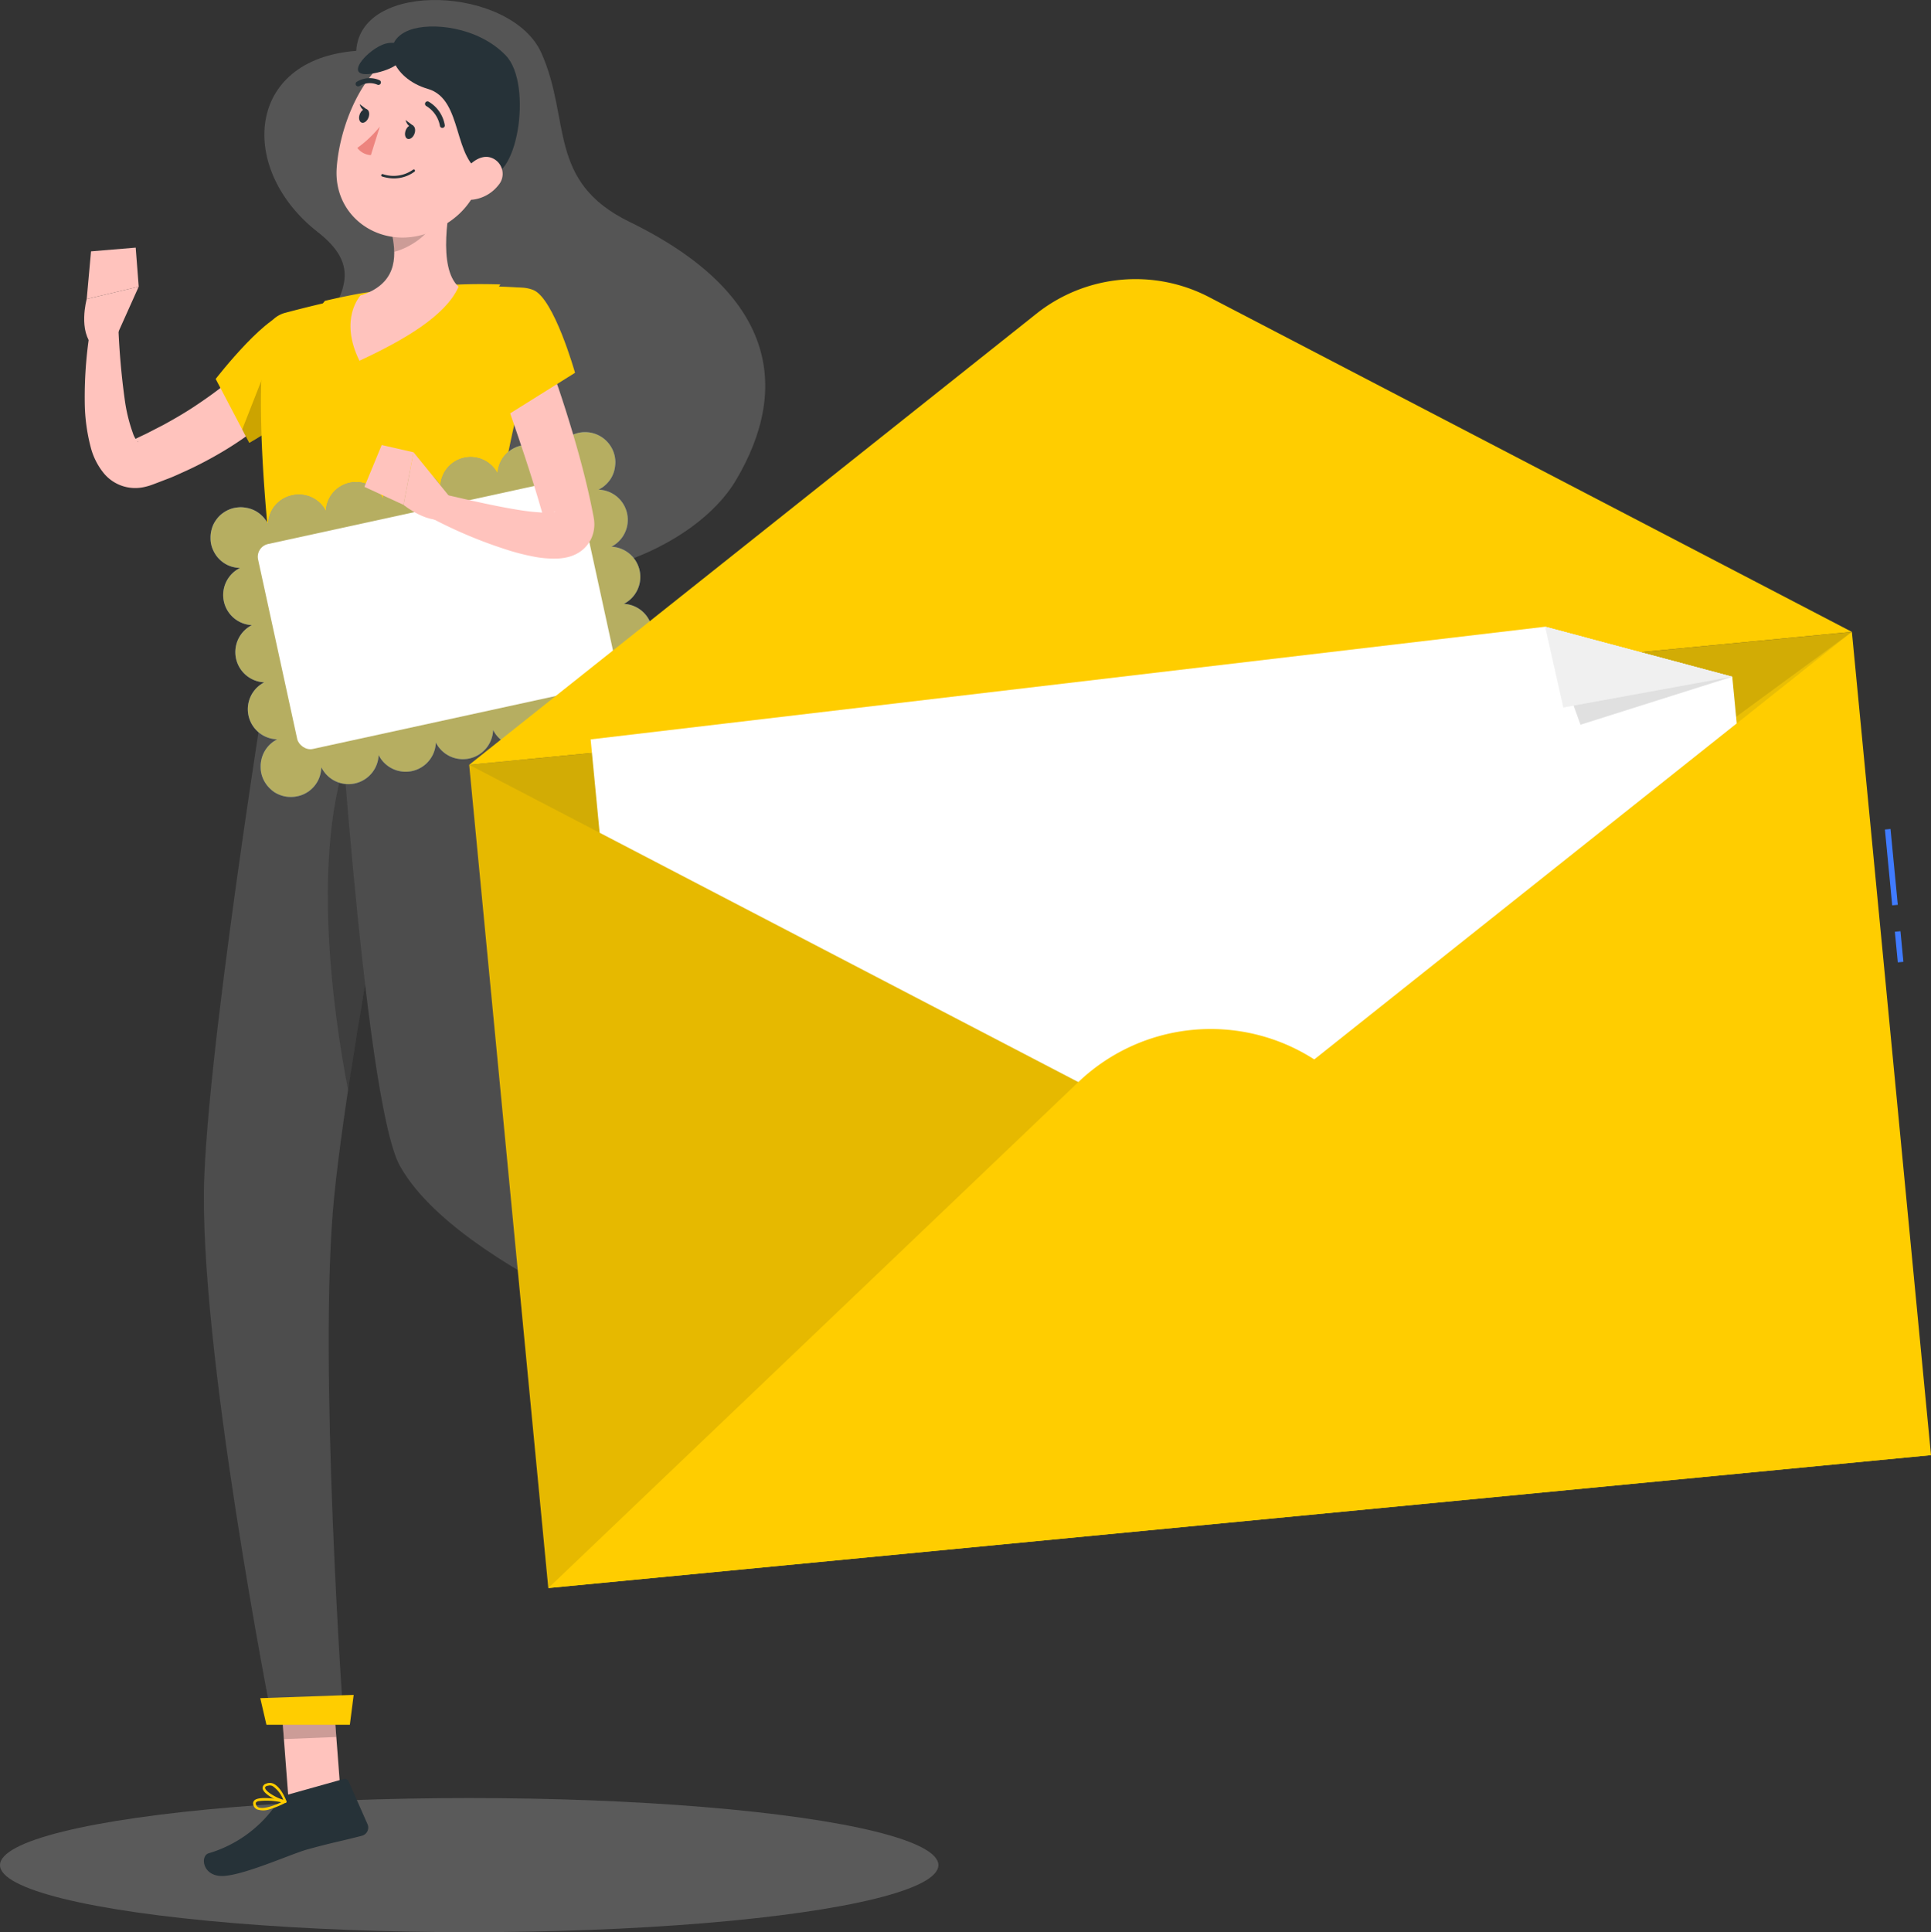 <svg xmlns="http://www.w3.org/2000/svg" width="275.471" height="275.607" viewBox="0 0 275.471 275.607">
  <rect x="0" y="0" width="275.471" height="275.607" fill="#333333" stroke="none"/>
  <g id="Group_141" data-name="Group 141" transform="translate(-329.307 -2596.8)">
    <g id="freepik--Shadow--inject-68" transform="translate(329.307 2853.275)" opacity="0.2">
      <ellipse id="freepik--path--inject-68" cx="66.934" cy="9.566" rx="66.934" ry="9.566" transform="translate(0 0)" fill="#f5f5f5"/>
    </g>
    <path id="Path_624" data-name="Path 624" d="M148.526,106.671c.583-10.216,22.182-9.2,26.424.33s.761,18.295,12.532,24.05c20.813,10.14,23.078,23.61,15.211,36.869s-38.593,22.546-55.307.845c-16.487-21.422,8.577-26.2-4.394-36.277C131.685,123.647,132.648,107.9,148.526,106.671Z" transform="translate(231.6 2497.379)" fill="#555"/>
    <path id="Path_625" data-name="Path 625" d="M134.591,164.264c-.279.338-.431.507-.625.727s-.38.406-.566.608c-.38.38-.76.761-1.141,1.107-.769.718-1.555,1.377-2.349,2.02a48.324,48.324,0,0,1-5.011,3.439,55.773,55.773,0,0,1-5.3,2.8c-.913.406-1.817.845-2.738,1.183l-1.386.532-.693.262a8.451,8.451,0,0,1-1.242.363,5.814,5.814,0,0,1-5.738-1.994,9.7,9.7,0,0,1-1.859-3.71,26.105,26.105,0,0,1-.845-6.287,59.387,59.387,0,0,1,.989-11.662l3.786.313a105.81,105.81,0,0,0,.93,10.867,23.325,23.325,0,0,0,1.166,4.783,3.144,3.144,0,0,0,.744,1.259c.059,0,0-.076-.22-.186a1.69,1.69,0,0,0-.456-.1l.1-.059.6-.3,1.208-.575,2.366-1.217c1.546-.845,3.076-1.732,4.529-2.7s2.873-1.969,4.225-3.051a22.784,22.784,0,0,0,1.927-1.69c.313-.279.6-.566.887-.845l.414-.406.3-.33Z" transform="translate(236.299 2488.975)" fill="#ffc3bd"/>
    <path id="Path_626" data-name="Path 626" d="M138.185,152.2c-3.1-.761-10.985,9.448-10.985,9.448l4.791,9.118s13.242-7.479,12.743-11.594C144.211,154.881,142.706,153.31,138.185,152.2Z" transform="translate(232.874 2489.206)" fill="#ffcd00"/>
    <path id="Path_628" data-name="Path 628" d="M136.826,156.39l.76,11.94c-2.636,1.8-4.91,3.093-4.91,3.093l-1-1.91Z" transform="translate(232.179 2488.551)" opacity="0.2"/>
    <path id="Path_629" data-name="Path 629" d="M109.293,155.574l3.49-7.774-7.419,1.766s-1.284,4.648.98,6.76Z" transform="translate(236.314 2489.882)" fill="#ffc3bd"/>
    <path id="Path_630" data-name="Path 630" d="M112.418,141.22l-6.372.532-.617,6.8,7.419-1.766Z" transform="translate(236.247 2490.901)" fill="#ffc3bd"/>
    <path id="Path_631" data-name="Path 631" d="M146.715,399.4l-7.479.3-1.327-17.374,7.479-.287Z" transform="translate(231.214 2453.584)" fill="#ffc3bd"/>
    <path id="Path_632" data-name="Path 632" d="M223.537,325.256l-4.876,5.7L203.89,321.5l4.876-5.7Z" transform="translate(220.989 2463.847)" fill="#ffc3bd"/>
    <path id="Path_633" data-name="Path 633" d="M219.171,331.986l4.47-7.149a.592.592,0,0,1,.752-.237l6.16,2.721a1.208,1.208,0,0,1,.5,1.69c-1.606,2.467-2.535,3.574-4.462,6.718-1.208,1.935-3.169,5.915-4.842,8.56s-4.394,1.158-3.938-.1c2.045-5.653,1.453-8.366,1.09-10.926A1.951,1.951,0,0,1,219.171,331.986Z" transform="translate(218.84 2462.492)" fill="#263238"/>
    <path id="Path_634" data-name="Path 634" d="M137.024,401.988l8.112-2.273a.591.591,0,0,1,.718.33l2.721,6.16a1.208,1.208,0,0,1-.845,1.606c-2.839.744-4.225.963-7.817,1.961-2.2.617-8.611,3.507-11.754,3.76s-3.549-2.848-2.265-3.228a17.856,17.856,0,0,0,10.005-7.538,1.96,1.96,0,0,1,1.124-.777Z" transform="translate(233.182 2450.848)" fill="#263238"/>
    <g id="Group_12" data-name="Group 12" transform="translate(369.124 2779.647)" opacity="0.2">
      <path id="Path_635" data-name="Path 635" d="M137.91,382.326l.684,8.957,7.479-.3-.684-8.957Z" transform="translate(-137.91 -326.063)"/>
      <path id="Path_636" data-name="Path 636" d="M208.766,315.8l-4.876,5.7,7.622,4.867,4.876-5.7Z" transform="translate(-148.135 -315.8)"/>
    </g>
    <path id="Path_637" data-name="Path 637" d="M135.456,154.635c-.727,4.225-1.42,14.957,1.69,39.9l30.421,1.876c.237-11.661.845-21.058,7.157-43.6a3.87,3.87,0,0,0-3.482-4.918c-2.315-.135-5.231-.228-8.205-.1a102.469,102.469,0,0,0-13.985,1.268c-3.946.71-8.264,1.808-10.774,2.476a3.862,3.862,0,0,0-2.822,3.093Z" transform="translate(231.69 2489.891)" fill="#ffcd00"/>
    <path id="Path_639" data-name="Path 639" d="M135.654,203.12s-9.464,57.31-10.385,80.168c-.955,23.779,9.743,77.862,9.743,77.862h10.14s-3.7-51.632-1.361-74.9c2.535-25.351,14.137-81.766,14.137-81.766Z" transform="translate(233.182 2481.309)" fill="#4d4d4d"/>
    <path id="Path_640" data-name="Path 640" d="M147.507,389.779h-11.9l-.879-3.794,13.326-.465Z" transform="translate(231.707 2453.043)" fill="#ffcd00"/>
    <path id="Path_641" data-name="Path 641" d="M151.133,220.441c-8.4,14.56-4.124,42.336-2.113,52.7,2.3-15.211,5.738-33.8,8.374-47.449C156.736,217.856,155,213.723,151.133,220.441Z" transform="translate(229.94 2479.147)" opacity="0.2"/>
    <path id="Path_642" data-name="Path 642" d="M147.08,203.7s4.225,68.651,9.464,78.149c8.34,15.058,43.705,27.4,43.705,27.4l6.642-7.774s-22.123-18.4-33.8-28.849c-2.78-18.988,7.048-48.953-3.574-67.544Z" transform="translate(229.793 2481.219)" fill="#4d4d4d"/>
    <path id="Path_643" data-name="Path 643" d="M168.4,202.863l.608,2.772c.093.22-.169.414-.524.4L137.218,204.1c-.279,0-.5-.169-.5-.338l-.11-2.738c0-.194.237-.338.541-.321l30.768,1.944a.566.566,0,0,1,.482.22Z" transform="translate(231.415 2481.684)" fill="#407bff"/>
    <path id="Path_644" data-name="Path 644" d="M168.993,206.278l.845.051c.161,0,.3-.068.287-.169l-.169-3.558c0-.11-.144-.2-.3-.211l-.845-.051c-.161,0-.3.068-.287.169l.169,3.566C168.689,206.2,168.833,206.278,168.993,206.278Z" transform="translate(226.47 2481.43)" fill="#263238"/>
    <path id="Path_645" data-name="Path 645" d="M139.913,204.518l.845.051c.169,0,.3-.068.3-.169l-.169-3.566c0-.1-.144-.194-.313-.2l-.845-.051c-.169,0-.3.068-.287.169l.161,3.558A.333.333,0,0,0,139.913,204.518Z" transform="translate(230.977 2481.703)" fill="#263238"/>
    <path id="Path_646" data-name="Path 646" d="M154.463,205.416l.845.051c.161,0,.3-.068.287-.177l-.169-3.558c0-.1-.144-.194-.3-.211l-.845-.051c-.161,0-.3.068-.287.177l.169,3.558C154.159,205.3,154.3,205.4,154.463,205.416Z" transform="translate(228.722 2481.565)" fill="#263238"/>
    <path id="Path_647" data-name="Path 647" d="M216.582,317.691l-8.248,9.65-3.9-1.563,9.186-11.788Z" transform="translate(220.906 2464.128)" fill="#407bff"/>
    <path id="Path_648" data-name="Path 648" d="M137.924,181.394a4.3,4.3,0,0,0-3.38,4.09,3.266,3.266,0,0,0-.33-.549,3.577,3.577,0,0,0-.541-.642,4.4,4.4,0,0,0-.668-.532,3.921,3.921,0,0,0-.752-.38,3.86,3.86,0,0,0-.845-.228,4.05,4.05,0,0,0-.845-.076,5.5,5.5,0,0,0-.845.1,4.225,4.225,0,0,0-1.546.676,3.956,3.956,0,0,0-.642.541,4.918,4.918,0,0,0-.524.668,4.032,4.032,0,0,0-.389.76,5.243,5.243,0,0,0-.228.845,4.591,4.591,0,0,0-.059.845,3.964,3.964,0,0,0,.355,1.648,4.6,4.6,0,0,0,.414.744,3.9,3.9,0,0,0,.541.634,4.018,4.018,0,0,0,.668.532,3.921,3.921,0,0,0,.752.38,4.449,4.449,0,0,0,.845.228,5.36,5.36,0,0,0,.634.059,4.3,4.3,0,0,0,1.69,8.155,4.318,4.318,0,0,0,1.766,8.163,4.3,4.3,0,0,0,1.851,8.129,4.266,4.266,0,0,0-2.3,3.093,4,4,0,0,0-.068.845,4.065,4.065,0,0,0,.355,1.69,4.229,4.229,0,0,0,.414.735,4,4,0,0,0,.549.642,4.486,4.486,0,0,0,.659.541,4.352,4.352,0,0,0,3.253.575,4.051,4.051,0,0,0,.845-.262,4.783,4.783,0,0,0,.735-.406,4.482,4.482,0,0,0,.642-.549,3.867,3.867,0,0,0,.524-.668,4.024,4.024,0,0,0,.389-.761,4.358,4.358,0,0,0,.228-.845,4.145,4.145,0,0,0,.068-.642,4.31,4.31,0,0,0,8.172-1.749,4.31,4.31,0,0,0,8.163-1.783,4.318,4.318,0,0,0,8.172-1.783,4.318,4.318,0,0,0,8.171-1.783,4.3,4.3,0,0,0,8.155-1.808,3.262,3.262,0,0,0,.33.549,3.578,3.578,0,0,0,.541.642,4.557,4.557,0,0,0,.668.541,4.222,4.222,0,0,0,.752.38,4.44,4.44,0,0,0,.845.228,4.069,4.069,0,0,0,.845.068,3.965,3.965,0,0,0,.845-.093,4.859,4.859,0,0,0,1.546-.676,5,5,0,0,0,.642-.549,4.922,4.922,0,0,0,.524-.668,3.557,3.557,0,0,0,.38-.761,4.376,4.376,0,0,0,.237-.8,4.746,4.746,0,0,0,.068-.845,4.647,4.647,0,0,0-.355-1.69,4.583,4.583,0,0,0-.422-.735,3.954,3.954,0,0,0-.541-.642,5.123,5.123,0,0,0-.668-.532,4.222,4.222,0,0,0-.752-.38,4.444,4.444,0,0,0-.845-.228,5.193,5.193,0,0,0-.625-.059,4.3,4.3,0,0,0-1.69-8.155,4.318,4.318,0,0,0-1.775-8.155,4.31,4.31,0,0,0-1.842-8.138,5.066,5.066,0,0,0,.549-.313,4.6,4.6,0,0,0,1.175-1.208,4.225,4.225,0,0,0,.38-.752,4,4,0,0,0,.228-.845,4.829,4.829,0,0,0,.076-.845,4.714,4.714,0,0,0-.1-.845,4.327,4.327,0,0,0-5.138-3.3,4.686,4.686,0,0,0-.8.262,4.276,4.276,0,0,0-.744.414,4.353,4.353,0,0,0-.642.541,5.683,5.683,0,0,0-.524.668,4,4,0,0,0-.38.761,3.86,3.86,0,0,0-.228.845,3.939,3.939,0,0,0-.068.642,4.31,4.31,0,0,0-8.18,1.69,4.318,4.318,0,0,0-8.163,1.783,4.318,4.318,0,0,0-8.172,1.783,4.318,4.318,0,0,0-8.163,1.783A4.318,4.318,0,0,0,137.924,181.394Z" transform="translate(233.009 2486.075)" fill="#407bff"/>
    <path id="Path_649" data-name="Path 649" d="M137.924,181.394a4.3,4.3,0,0,0-3.38,4.09,3.266,3.266,0,0,0-.33-.549,3.577,3.577,0,0,0-.541-.642,4.4,4.4,0,0,0-.668-.532,3.921,3.921,0,0,0-.752-.38,3.86,3.86,0,0,0-.845-.228,4.05,4.05,0,0,0-.845-.076,5.5,5.5,0,0,0-.845.1,4.225,4.225,0,0,0-1.546.676,3.956,3.956,0,0,0-.642.541,4.918,4.918,0,0,0-.524.668,4.032,4.032,0,0,0-.389.76,5.243,5.243,0,0,0-.228.845,4.591,4.591,0,0,0-.059.845,3.964,3.964,0,0,0,.355,1.648,4.6,4.6,0,0,0,.414.744,3.9,3.9,0,0,0,.541.634,4.018,4.018,0,0,0,.668.532,3.921,3.921,0,0,0,.752.38,4.449,4.449,0,0,0,.845.228,5.36,5.36,0,0,0,.634.059,4.3,4.3,0,0,0,1.69,8.155,4.318,4.318,0,0,0,1.766,8.163,4.3,4.3,0,0,0,1.851,8.129,4.266,4.266,0,0,0-2.3,3.093,4,4,0,0,0-.068.845,4.065,4.065,0,0,0,.355,1.69,4.229,4.229,0,0,0,.414.735,4,4,0,0,0,.549.642,4.486,4.486,0,0,0,.659.541,4.352,4.352,0,0,0,3.253.575,4.051,4.051,0,0,0,.845-.262,4.783,4.783,0,0,0,.735-.406,4.482,4.482,0,0,0,.642-.549,3.867,3.867,0,0,0,.524-.668,4.024,4.024,0,0,0,.389-.761,4.358,4.358,0,0,0,.228-.845,4.145,4.145,0,0,0,.068-.642,4.31,4.31,0,0,0,8.172-1.749,4.31,4.31,0,0,0,8.163-1.783,4.318,4.318,0,0,0,8.172-1.783,4.318,4.318,0,0,0,8.171-1.783,4.3,4.3,0,0,0,8.155-1.808,3.262,3.262,0,0,0,.33.549,3.578,3.578,0,0,0,.541.642,4.557,4.557,0,0,0,.668.541,4.222,4.222,0,0,0,.752.38,4.44,4.44,0,0,0,.845.228,4.069,4.069,0,0,0,.845.068,3.965,3.965,0,0,0,.845-.093,4.859,4.859,0,0,0,1.546-.676,5,5,0,0,0,.642-.549,4.922,4.922,0,0,0,.524-.668,3.557,3.557,0,0,0,.38-.761,4.376,4.376,0,0,0,.237-.8,4.746,4.746,0,0,0,.068-.845,4.647,4.647,0,0,0-.355-1.69,4.583,4.583,0,0,0-.422-.735,3.954,3.954,0,0,0-.541-.642,5.123,5.123,0,0,0-.668-.532,4.222,4.222,0,0,0-.752-.38,4.444,4.444,0,0,0-.845-.228,5.193,5.193,0,0,0-.625-.059,4.3,4.3,0,0,0-1.69-8.155,4.318,4.318,0,0,0-1.775-8.155,4.31,4.31,0,0,0-1.842-8.138,5.066,5.066,0,0,0,.549-.313,4.6,4.6,0,0,0,1.175-1.208,4.225,4.225,0,0,0,.38-.752,4,4,0,0,0,.228-.845,4.829,4.829,0,0,0,.076-.845,4.714,4.714,0,0,0-.1-.845,4.327,4.327,0,0,0-5.138-3.3,4.686,4.686,0,0,0-.8.262,4.276,4.276,0,0,0-.744.414,4.353,4.353,0,0,0-.642.541,5.683,5.683,0,0,0-.524.668,4,4,0,0,0-.38.761,3.86,3.86,0,0,0-.228.845,3.939,3.939,0,0,0-.068.642,4.31,4.31,0,0,0-8.18,1.69,4.318,4.318,0,0,0-8.163,1.783,4.318,4.318,0,0,0-8.172,1.783,4.318,4.318,0,0,0-8.163,1.783A4.318,4.318,0,0,0,137.924,181.394Z" transform="translate(233.009 2486.075)" fill="#ffcd00" opacity="0.62"/>
    <rect id="Rectangle_1546" data-name="Rectangle 1546" width="46.705" height="29.923" rx="1.86" transform="matrix(0.977, -0.213, 0.213, 0.977, 365.729, 2674.797)" fill="#fff"/>
    <path id="Path_650" data-name="Path 650" d="M179.192,156.57c1.479,3.718,2.763,7.411,3.938,11.2s2.248,7.605,3.11,11.509c.11.49.211.989.313,1.479l.144.735.076.372.059.355a3.658,3.658,0,0,1,.059.465,4.91,4.91,0,0,1-.431,2.425,4.749,4.749,0,0,1-1.732,1.96,5.442,5.442,0,0,1-1.639.684,7.743,7.743,0,0,1-1.251.186,14.78,14.78,0,0,1-3.684-.287,31.838,31.838,0,0,1-3.093-.761,65.82,65.82,0,0,1-11.18-4.605l1.352-3.549c3.71.845,7.5,1.749,11.121,2.315.9.144,1.791.245,2.637.3a8.449,8.449,0,0,0,2.129-.042c.211,0,.321-.177-.118.051a2.079,2.079,0,0,0-.786.887,2.273,2.273,0,0,0-.22,1v.1h0l-.093-.338-.186-.684c-.127-.448-.237-.9-.38-1.352-1.039-3.625-2.222-7.25-3.456-10.876s-2.535-7.242-3.853-10.791Z" transform="translate(227.189 2488.522)" fill="#ffc3bd"/>
    <path id="Path_651" data-name="Path 651" d="M179.1,148.29c2.983,1.115,6,11.83,6,11.83l-12.346,7.715s-3.921-10.343-2.4-14.2C171.944,149.617,175.688,147.014,179.1,148.29Z" transform="translate(226.24 2489.856)" fill="#ffcd00"/>
    <path id="Path_653" data-name="Path 653" d="M217.765,337.335h-.085a1.039,1.039,0,0,1-.955-.254.583.583,0,0,1-.237-.566c.127-.946,2.577-2.1,2.856-2.231a.159.159,0,0,1,.245.186C219.235,335.451,218.61,337.005,217.765,337.335Zm1.344-2.535c-.972.482-2.206,1.268-2.273,1.766a.262.262,0,0,0,.118.245.668.668,0,0,0,.625.177c.456-.1,1.031-.913,1.487-2.155Z" transform="translate(219.038 2460.988)" fill="#407bff"/>
    <path id="Path_654" data-name="Path 654" d="M219.089,334.6c-.845.33-2.628.515-3.194,0a.625.625,0,0,1-.1-.769.9.9,0,0,1,.6-.507c1.048-.313,2.882.845,2.958.845a.182.182,0,0,1-.008.313Zm-2.645-.938a.583.583,0,0,0-.33.3.448.448,0,0,0,0,.363c.38.355,1.868.279,2.729,0a4.125,4.125,0,0,0-2.375-.668Z" transform="translate(219.158 2461.141)" fill="#407bff"/>
    <path id="Path_655" data-name="Path 655" d="M135.953,404.51a2.814,2.814,0,0,1-1.876.042,1,1,0,0,1-.549-.743.6.6,0,0,1,.169-.541c.744-.727,4.039-.068,4.411,0a.161.161,0,0,1,.135.144.169.169,0,0,1-.093.186A12.878,12.878,0,0,1,135.953,404.51Zm-1.69-1.132a.641.641,0,0,0-.3.152.2.2,0,0,0-.059.211.667.667,0,0,0,.346.5c.549.271,1.758,0,3.287-.71a9.677,9.677,0,0,0-3.287-.152Z" transform="translate(231.895 2450.345)" fill="#ffcd00"/>
    <path id="Path_656" data-name="Path 656" d="M138.4,403.227h-.068c-.972-.152-3.118-1.225-3.211-2.087a.656.656,0,0,1,.507-.659,1.284,1.284,0,0,1,1.031,0c1.124.507,1.834,2.4,1.859,2.484a.152.152,0,0,1,0,.169A.161.161,0,0,1,138.4,403.227Zm-2.535-2.442h-.1c-.3.118-.3.253-.287.3.059.507,1.555,1.411,2.586,1.69a4.141,4.141,0,0,0-1.546-1.969A.921.921,0,0,0,135.864,400.784Z" transform="translate(231.646 2450.742)" fill="#ffcd00"/>
    <path id="Path_657" data-name="Path 657" d="M164.328,147.439a102.356,102.356,0,0,0-13.994,1.268c-1.69.3-3.439.676-5.07,1.056h0c-1.259,1.344-3.448,8.138-.989,12.735,1.622-2.721,4.352-5.07,6.169-5.341,1.994.541,3.963,3.558,4.445,6.219,3.262-.592,10.318-8.222,14.366-14.366l1.031-1.589C168.376,147.363,166.381,147.354,164.328,147.439Z" transform="translate(230.401 2489.947)" fill="#ffcd00"/>
    <path id="Path_658" data-name="Path 658" d="M165.054,129.63c-1.158,4.5-2.535,12.676.423,15.363,0,0-2.789,4.538-9.87,5.358-7.791.913-4.115-4.09-4.115-4.09,5.07-1.631,5.189-5.281,4.529-8.645Z" transform="translate(229.244 2492.697)" fill="#ffc3bd"/>
    <path id="Path_659" data-name="Path 659" d="M151.387,149.081s-3.118,3.287-.152,9.3c6.27-2.915,12.278-6.372,14.137-10.546Z" transform="translate(229.347 2489.877)" fill="#ffc3bd"/>
    <path id="Path_660" data-name="Path 660" d="M162.359,133.48l-5.349,4.732a12.9,12.9,0,0,1,.279,2.4c1.935-.448,5.129-2.375,5.459-4.36A7.012,7.012,0,0,0,162.359,133.48Z" transform="translate(228.254 2492.101)" opacity="0.2"/>
    <path id="Path_661" data-name="Path 661" d="M170.517,120.639c-2.653,6.955-3.634,9.954-8.349,12.473-7.107,3.794-15.067-.989-14.543-8.594.473-6.853,4.732-17.078,12.557-17.746a10.14,10.14,0,0,1,10.335,13.867Z" transform="translate(229.712 2496.246)" fill="#ffc3bd"/>
    <path id="Path_662" data-name="Path 662" d="M155.258,106.742c3.177-.735,4.225,2.89-1.335,4.166S152.673,107.351,155.258,106.742Z" transform="translate(229.152 2496.259)" fill="#263238"/>
    <path id="Path_663" data-name="Path 663" d="M159.467,104.4c-4.538,1.69-2.535,6.9,2.611,8.391s3.431,10.216,8.045,12.135,7.056-12.76,3.076-16.9S162.517,103.248,159.467,104.4Z" transform="translate(228.265 2496.686)" fill="#263238"/>
    <path id="Path_664" data-name="Path 664" d="M154.321,120.79a16.166,16.166,0,0,1-3.211,3.042,2.62,2.62,0,0,0,1.935,1.031Z" transform="translate(229.168 2494.067)" fill="#ed847e"/>
    <path id="Path_665" data-name="Path 665" d="M156.112,129.228a6.1,6.1,0,0,1-.845-.2.177.177,0,0,1-.118-.22.194.194,0,0,1,.228-.118,4.791,4.791,0,0,0,4.284-.617.177.177,0,0,1,.254,0,.186.186,0,0,1,0,.254A4.969,4.969,0,0,1,156.112,129.228Z" transform="translate(228.544 2492.947)" fill="#263238"/>
    <path id="Path_666" data-name="Path 666" d="M173.874,129.948A5.476,5.476,0,0,1,170.257,132c-1.893.22-2.535-1.546-1.775-3.177.7-1.47,2.535-3.38,4.31-2.822a2.442,2.442,0,0,1,1.082,3.946Z" transform="translate(226.525 2493.275)" fill="#ffc3bd"/>
    <path id="Path_667" data-name="Path 667" d="M164.923,120.308a.364.364,0,0,1-.262-.321,4.184,4.184,0,0,0-1.918-2.78.355.355,0,1,1,.372-.6,4.8,4.8,0,0,1,2.248,3.329.347.347,0,0,1-.33.38Z" transform="translate(227.397 2494.727)" fill="#263238"/>
    <path id="Path_668" data-name="Path 668" d="M160.512,121.777c-.194.524-.634.845-.98.727s-.473-.659-.279-1.192.634-.845.98-.727S160.715,121.236,160.512,121.777Z" transform="translate(227.921 2494.103)" fill="#263238"/>
    <path id="Path_669" data-name="Path 669" d="M152.753,119.037c-.194.524-.634.845-.98.727s-.473-.659-.27-1.191.634-.845.98-.727S152.956,118.5,152.753,119.037Z" transform="translate(229.123 2494.527)" fill="#263238"/>
    <path id="Path_670" data-name="Path 670" d="M152.642,117.845,151.51,117S151.8,118.2,152.642,117.845Z" transform="translate(229.106 2494.655)" fill="#263238"/>
    <path id="Path_671" data-name="Path 671" d="M160.392,120.525l-1.132-.845S159.547,120.922,160.392,120.525Z" transform="translate(227.905 2494.239)" fill="#263238"/>
    <path id="Path_672" data-name="Path 672" d="M151.166,113.785a.346.346,0,0,1-.3-.177.355.355,0,0,1,.135-.482,3.515,3.515,0,0,1,3.236-.22.355.355,0,1,1-.321.634h0a2.8,2.8,0,0,0-2.535.2.287.287,0,0,1-.211.042Z" transform="translate(229.214 2495.334)" fill="#263238"/>
    <path id="Path_673" data-name="Path 673" d="M165.451,182.065l-5.112-6.3-1.428,7.5s3.71,3.067,6.591,1.893Z" transform="translate(227.96 2485.547)" fill="#ffc3bd"/>
    <path id="Path_674" data-name="Path 674" d="M154.777,174.54l-2.467,5.966,5.577,2.569,1.428-7.5Z" transform="translate(228.982 2485.738)" fill="#ffc3bd"/>
    <rect id="Rectangle_1547" data-name="Rectangle 1547" width="0.803" height="10.867" transform="translate(598.204 2715.123) rotate(-5.49)" fill="#407bff"/>
    <rect id="Rectangle_1548" data-name="Rectangle 1548" width="0.803" height="4.386" transform="translate(599.622 2729.705) rotate(-5.49)" fill="#407bff"/>
    <rect id="Rectangle_1549" data-name="Rectangle 1549" width="198.161" height="117.967" transform="translate(604.779 2804.362) rotate(174.51)" fill="#ffcd00"/>
    <path id="Path_1142" data-name="Path 1142" d="M198.161,0V117.967H0Z" transform="translate(604.779 2804.362) rotate(174.51)" opacity="0.1"/>
    <path id="Path_675" data-name="Path 675" d="M274.784,279.615,170,225.043,367.248,206.08Z" transform="translate(226.241 2480.85)" fill="#263238" opacity="0.1"/>
    <path id="Path_676" data-name="Path 676" d="M250.912,151.474,170,215.815l197.248-18.963-91.686-47.744A22.731,22.731,0,0,0,250.912,151.474Z" transform="translate(226.241 2490.077)" fill="#ffcd00"/>
    <path id="Path_678" data-name="Path 678" d="M326.669,205.21l26.695,7.132.642,6.659L277.961,279.48,191.784,234.6,190.5,221.283Z" transform="translate(223.064 2480.985)" fill="#fff"/>
    <path id="Path_679" data-name="Path 679" d="M351.64,205.21l5.045,13.977,21.65-6.845" transform="translate(198.093 2480.985)" fill="#e0e0e0"/>
    <path id="Path_680" data-name="Path 680" d="M351.64,205.21l2.594,11.526,24.1-4.394" transform="translate(198.093 2480.985)" fill="#f0f0f0"/>
    <path id="Path_681" data-name="Path 681" d="M292.615,277.446,380.608,333.9,183.36,352.857l75.622-72.183A27.337,27.337,0,0,1,292.615,277.446Z" transform="translate(224.171 2470.462)" fill="#ffcd00"/>
  </g>
</svg>
